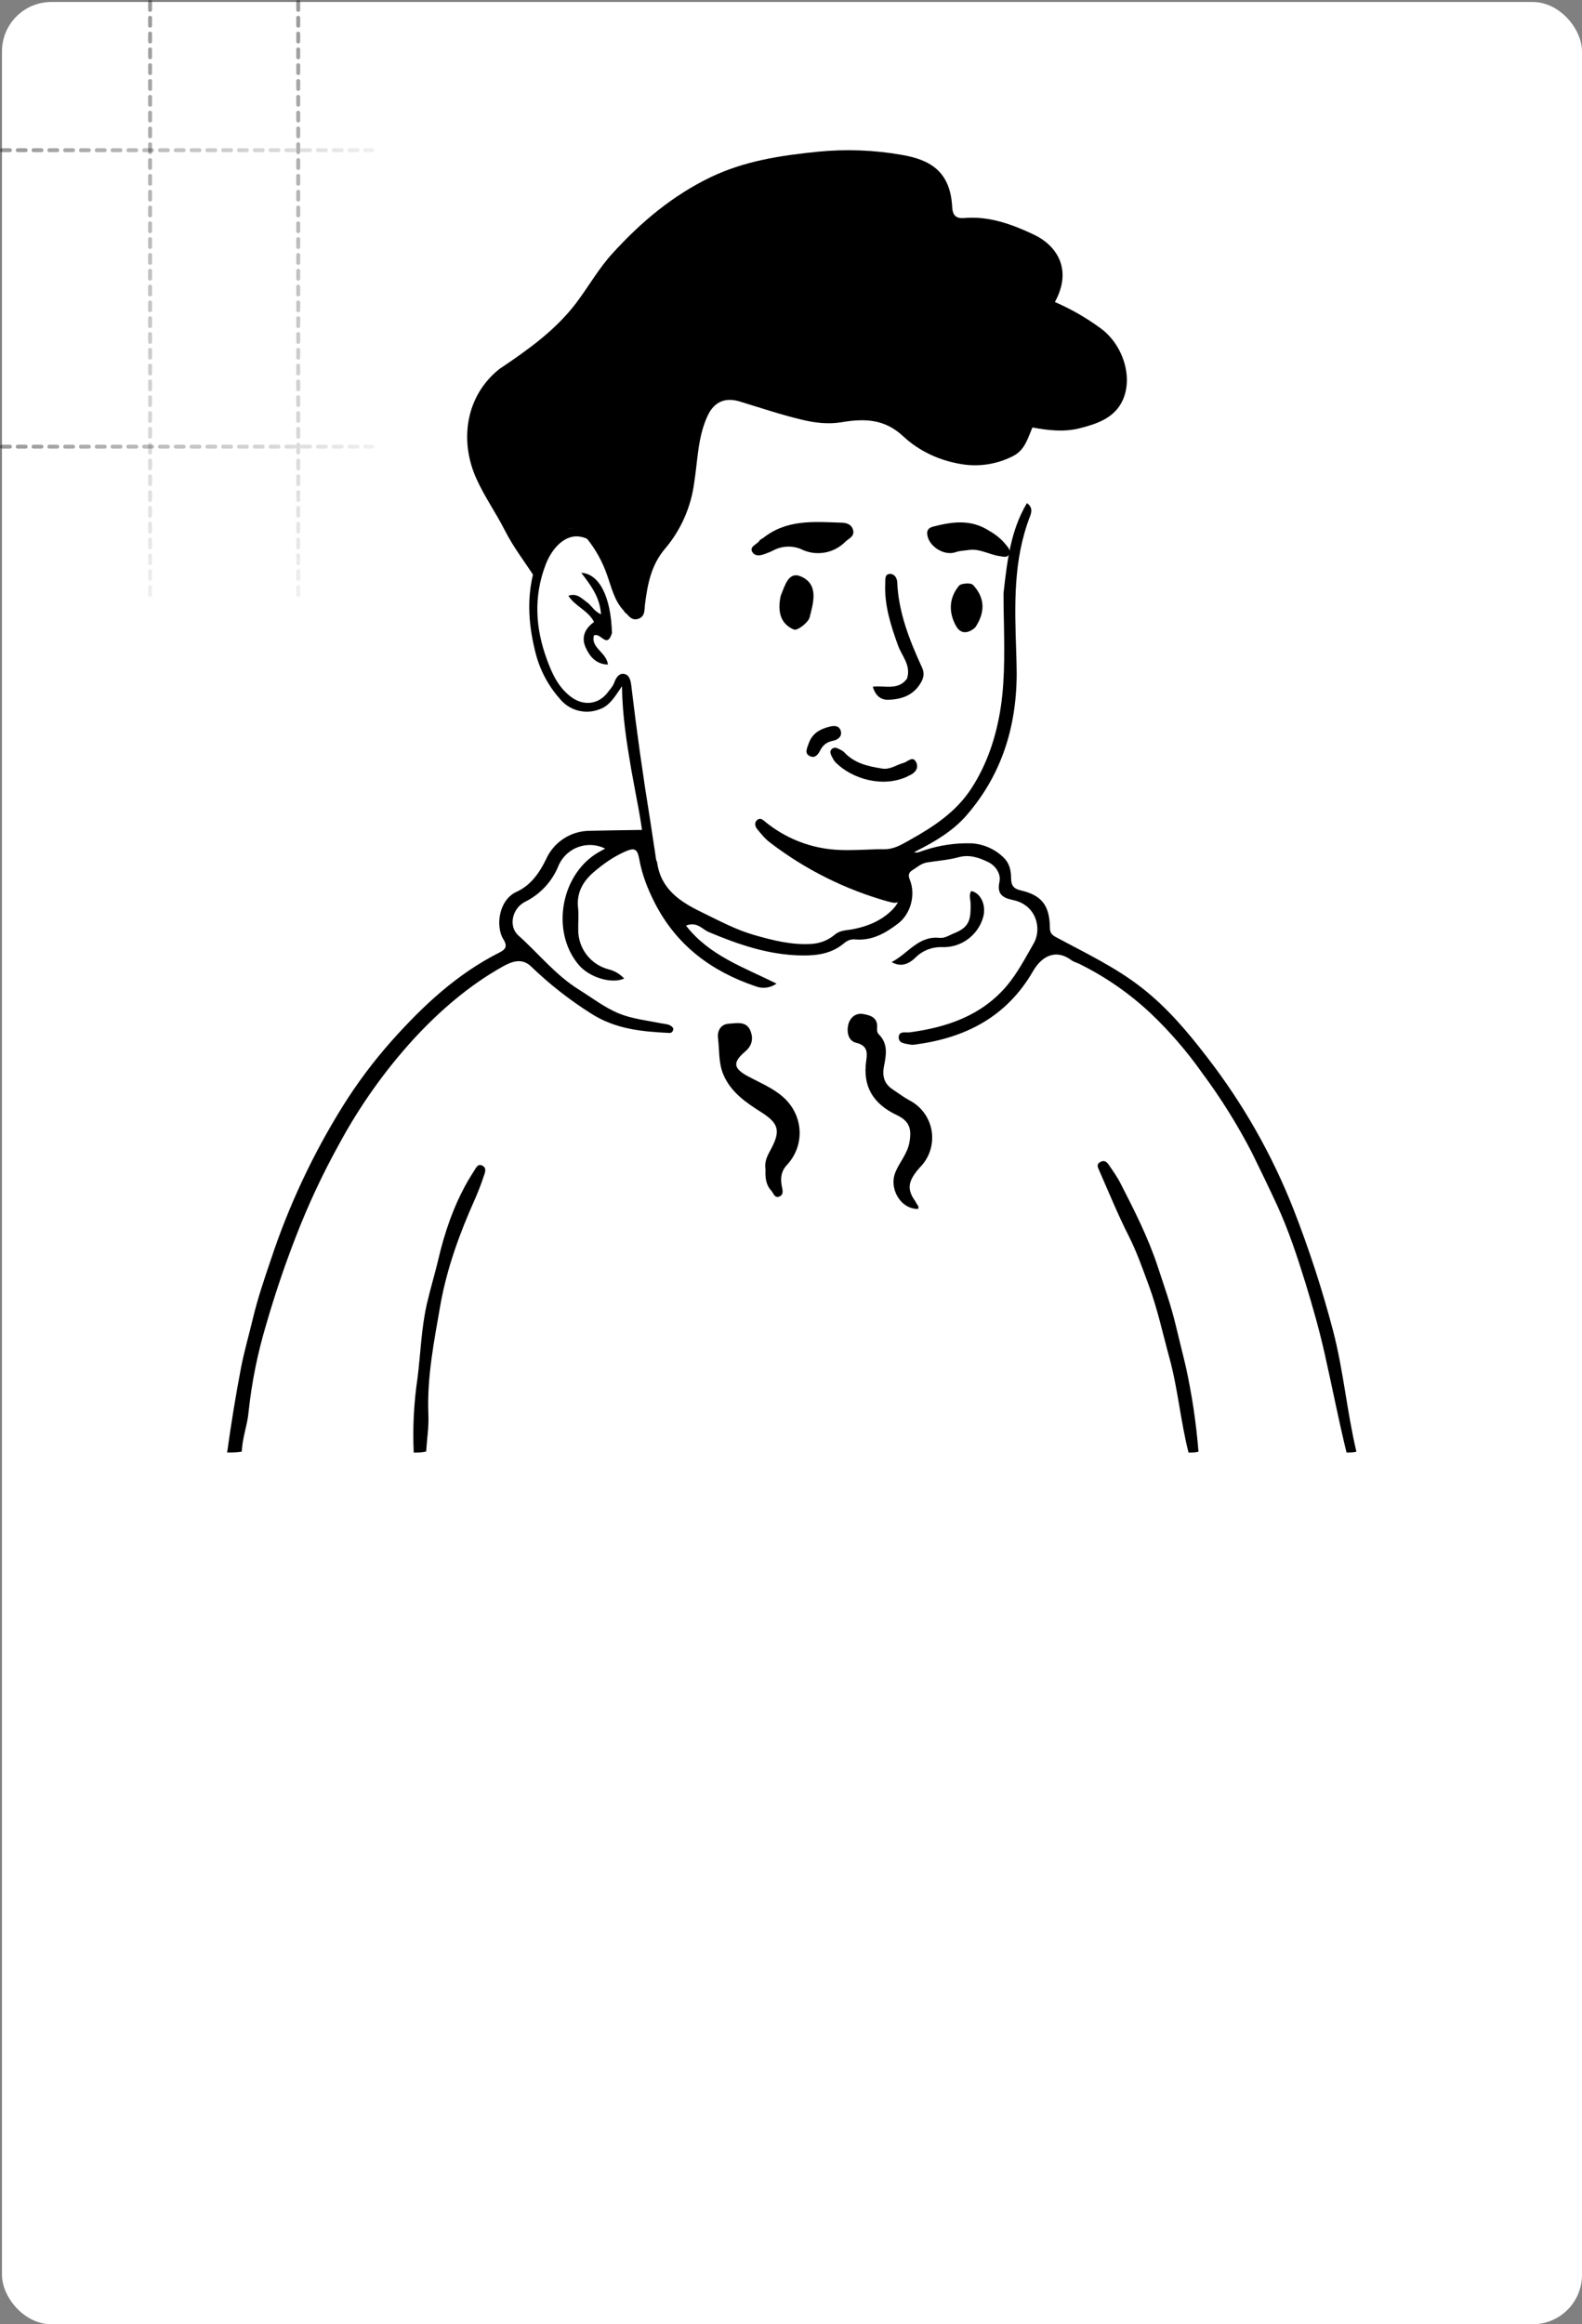 <svg width="801" height="1176" viewBox="0 0 801 1176" fill="none" xmlns="http://www.w3.org/2000/svg">
<rect x="0" y="0" width="801" height="1176" fill="#808080" stroke="none"/>
<rect x="1" y="1" width="800" height="1175" rx="25" fill="white"/>
<path d="M151 301V1" stroke="url(#paint0_linear_181_25)" stroke-opacity="0.4" stroke-width="2" stroke-linecap="round" stroke-dasharray="4 4"/>
<path d="M76 301V1" stroke="url(#paint1_linear_181_25)" stroke-opacity="0.4" stroke-width="2" stroke-linecap="round" stroke-dasharray="4 4"/>
<path d="M1 226H188.5" stroke="url(#paint2_linear_181_25)" stroke-opacity="0.4" stroke-width="2" stroke-linecap="round" stroke-dasharray="4 4"/>
<path d="M1 76L188.5 76" stroke="url(#paint3_linear_181_25)" stroke-opacity="0.4" stroke-width="2" stroke-linecap="round" stroke-dasharray="4 4"/>
<path d="M508.129 500.397C465.064 629.329 350.198 669.094 289.465 508.993C281.087 486.983 302.923 478.822 318.204 469.098C328.666 462.456 334.179 456.725 333.528 450.778C330.489 422.821 317.509 344.941 317.509 344.941L316.207 342.423C316.207 342.423 316.511 341.729 315.252 342.944C313.949 344.246 310.954 357.791 299.19 357.791C288.554 357.791 277.831 353.059 272.709 320.327C270.755 308.475 271.797 277.393 284.994 271.749C290.42 269.449 295.413 268.624 300.275 271.402C305.18 274.18 294.631 261.852 348.896 216.704C384.146 187.271 439.842 182.973 462.33 187.965C484.817 192.958 507.26 203.941 517.201 227.253C529.27 255.47 505.958 276.872 511.124 341.208C510.169 364.476 511.471 415.528 447.483 432.632C435.328 435.888 439.104 453.643 457.337 457.984C486.423 467.101 508.129 489.371 508.129 500.484" fill="white"/>
<path fill-rule="evenodd" clip-rule="evenodd" d="M508.142 300.066L508.186 299.458C509.965 283.657 511.745 268.332 519.95 254.571C522.772 256.481 522.424 258.912 521.556 261.17C512.917 283.396 513.742 306.491 514.524 329.586L514.697 335.663C515.609 364.489 508.403 390.709 489.215 412.719C482.529 420.359 473.673 425.655 464.687 430.213C455.397 434.989 453.444 438.939 456.352 449.141L456.7 450.27C457.307 451.963 457.915 453.699 456.265 455.392C454.312 457.389 452.141 456.825 449.841 456.173L449.58 456.13C428.056 450.103 407.874 440.042 390.107 426.48C387.502 424.57 385.418 422.009 383.378 419.491L383.248 419.317C382.162 418.015 381.945 415.931 383.465 414.802C384.897 413.717 385.982 414.585 387.241 415.584L387.675 415.975C397.155 423.666 408.66 428.446 420.798 429.736C426.616 430.344 432.346 430.127 438.163 429.91C441.375 429.779 444.588 429.649 447.844 429.693C452.272 429.693 455.962 427.652 459.435 425.699L460.65 425.004C472.718 418.275 484.222 410.765 491.993 398.653C498.982 387.801 503.237 375.993 505.711 363.534C508.837 347.862 508.576 331.974 508.316 315.868C508.186 310.659 508.099 305.362 508.099 300.066H508.142ZM289.609 267.334C299.116 266.596 304.369 272.196 308.84 278.751C314.14 286.76 317.472 295.908 318.565 305.449C318.782 307.055 318.999 308.748 318.044 310.355C316.09 310.615 315.916 309.052 315.873 307.924C315.656 298.937 311.662 291.123 307.668 283.57C304.803 278.143 300.636 272.891 294.037 271.588C286.57 270.069 279.711 276.798 276.325 285.567C270.031 301.889 271.116 317.952 276.933 333.753C279.451 340.656 282.62 347.688 289.001 352.507C295.426 357.413 303.197 356.544 307.929 350.033L308.797 348.947C309.665 347.819 310.533 346.733 310.968 345.474C311.879 342.957 313.312 340.612 315.873 340.96C318.825 341.394 319.346 344.563 319.65 347.037C322.343 369.779 325.527 392.459 329.2 415.063L331.762 431.907C332.89 439.33 334.193 450.009 333.324 454.524C333.268 454.84 333.225 455.159 333.194 455.479C333.021 456.694 332.934 457.649 331.371 457.867C329.244 458.214 328.332 456.998 328.028 455.088C327.03 447.708 326.726 444.843 326.292 433.556C325.901 422.616 323.861 411.85 321.777 401.041L319.606 389.32C317.349 375.949 315.135 362.405 314.918 347.211L314.05 348.513C310.75 353.419 308.102 357.413 303.414 358.932C299.934 360.265 296.12 360.458 292.523 359.483C288.925 358.508 285.731 356.414 283.401 353.506C277.284 346.596 272.987 338.271 270.899 329.282C267.252 314.522 266.601 300.153 271.29 285.61C273.547 278.621 281.578 266.205 289.609 267.377V267.334ZM304.629 322.683C306.54 324.073 308.276 325.288 309.839 320.339C309.361 302.02 303.457 290.299 294.298 289.821C299.16 296.159 303.848 302.324 304.282 310.876C302.476 309.953 300.891 308.65 299.637 307.055C298.769 306.1 297.901 305.145 296.815 304.451L295.513 303.409C293.429 301.846 291.302 300.196 287.786 301.455C289.435 303.973 291.693 305.796 293.994 307.533C296.598 309.573 299.203 311.57 300.766 314.696C296.164 318.038 294.167 322.38 296.555 327.676C298.639 332.234 301.721 336.011 307.798 336.271C307.538 333.536 305.758 331.539 303.978 329.586C301.808 327.242 299.767 324.984 300.722 321.511C302.112 320.86 303.414 321.815 304.629 322.683Z" fill="black"/>
<path d="M684.569 734.957L118.615 733.524C118.615 733.524 133.115 642.49 160.42 590.701C167.8 576.635 195.584 534.83 221.978 508.393C239.69 490.594 260.05 484.082 260.614 481.478C261.569 477.267 255.839 463.505 256.794 460.423C260.31 449.353 260.918 460.77 275.07 446.618C283.014 438.717 275.678 433.768 284.447 427.864C297.383 419.182 310.494 424.088 322.215 424.565C330.029 424.869 327.598 446.401 334.066 451.697C351.561 465.98 373.918 475.139 389.632 479.264C409.645 484.56 416.374 478.178 426.706 473.967C437.038 469.8 443.419 479.264 456.616 459.555C462.781 450.352 451.841 441.062 460.176 436.113C473.243 428.342 493.038 428.602 501.243 432.813C513.789 439.238 508.319 450.873 508.319 450.873C508.319 450.873 523.817 455.908 526.986 460.423C530.112 464.764 529.157 479.524 529.157 479.524C529.157 479.524 527.941 473.577 556.679 489.726C593.232 510.303 634.473 570.992 653.487 618.223C673.717 668.494 684.569 735 684.569 735V734.957Z" fill="white"/>
<path d="M681.779 734.961C677.699 718.248 674.443 701.448 670.666 684.734C667.931 672.666 664.588 660.858 660.942 649.05C656.818 635.766 652.477 622.569 646.616 609.807C642.449 600.82 638.194 591.964 633.81 583.109C626.558 569.083 618.181 555.668 608.761 542.996C601.027 532.028 592.23 521.85 582.497 512.609C571.782 502.571 559.64 494.174 546.466 487.69C545.164 487.039 543.601 486.692 542.472 485.824C535.092 480.31 527.842 483.089 523.024 491.424C509.653 514.519 488.902 525.111 463.463 528.497C462.544 528.654 461.604 528.654 460.685 528.497C458.254 527.976 454.781 527.976 455.042 524.547C455.345 521.508 458.514 522.593 460.555 522.333C479.526 519.815 497.02 513.824 509.783 498.76C515.166 492.335 519.16 484.695 523.371 477.359C527.799 469.588 524.413 457.823 513.083 455.436C507.96 454.35 504.617 452.701 506.05 446.146C506.918 441.978 503.966 437.941 500.32 436.161C495.805 433.991 490.899 432.211 485.343 433.73C480.264 435.119 474.837 435.51 469.584 436.335C466.502 436.769 464.288 438.853 461.77 440.415C459.86 441.631 459.86 443.194 460.685 445.191C463.724 452.744 461.119 462.468 454.651 467.33C448.269 472.193 441.454 476.1 432.945 475.318C430.818 475.101 429.081 475.839 427.388 477.228C421.311 482.351 414.191 483.523 406.247 483.436C389.403 483.262 374.036 477.966 358.842 471.585C355.456 470.152 352.938 466.115 347.338 468.329C359.059 483.48 376.423 489.34 393.18 497.675C391.639 498.779 389.845 499.476 387.964 499.704C386.082 499.931 384.174 499.682 382.414 498.977C360.101 491.38 342.519 478.314 331.536 456.868C327.89 449.705 325.068 442.543 323.679 434.729C322.68 429.259 321.204 428.738 316.038 431.082C310.308 433.687 305.229 437.29 300.54 441.327C295.114 446.016 291.858 451.746 292.683 459.343C293.117 462.989 292.683 466.723 292.77 470.456C292.743 475.007 294.23 479.439 296.996 483.053C299.762 486.668 303.65 489.261 308.051 490.425C311.116 491.17 313.894 492.801 316.038 495.114C309.7 497.979 298.457 494.593 293.03 488.211C278.401 470.934 284.174 441.067 304.23 430.561L306.401 429.346C304.326 428.313 302.066 427.708 299.753 427.565C297.44 427.422 295.122 427.745 292.936 428.514C290.75 429.283 288.741 430.483 287.027 432.043C285.313 433.602 283.93 435.49 282.959 437.594C279.802 445.728 273.716 452.386 265.898 456.261C259.256 459.603 257.303 468.72 262.512 473.365C272.67 482.394 281.179 493.247 292.857 500.54C299.542 504.708 305.923 509.657 313.13 512.695C319.989 515.517 327.716 516.342 335.096 517.818C337.266 518.252 339.524 518.165 340.87 520.249C341 521.725 340.132 522.68 338.959 522.637C325.024 521.985 311.437 520.726 299.021 512.652C288.275 505.846 278.24 497.978 269.067 489.166C264.292 484.391 259.039 486.518 254.307 489.166C237.377 498.717 222.834 511.263 209.637 525.502C194.847 541.676 182.104 559.61 171.695 578.898C163.325 594.006 156 609.671 149.773 625.782C144.118 640.324 139.121 655.113 134.796 670.105C130.44 684.568 127.446 699.407 125.853 714.428C125.289 721.026 122.684 727.321 122.423 734.484C120.036 734.918 117.735 734.918 115 734.918C116.997 720.636 119.298 706.267 122.033 692.028C123.639 683.736 126.026 675.575 127.98 667.37C130.411 657.125 133.797 647.184 137.183 637.242C146.205 609.982 158.447 583.896 173.649 559.536C180.985 547.815 189.277 536.789 198.393 526.544C214.325 508.701 231.516 492.683 253.092 481.83C255.87 480.397 257.129 478.791 254.872 475.275C250.878 468.85 252.354 455.392 261.557 451.225C268.763 447.926 273.104 441.674 276.447 434.815C278.365 430.503 281.496 426.84 285.457 424.274C289.418 421.707 294.04 420.347 298.76 420.359C307.269 420.142 315.778 420.056 324.286 419.925C328.193 419.925 330.407 420.62 328.671 425.439C327.586 428.477 327.976 431.733 331.015 433.904C331.479 434.193 331.875 434.58 332.174 435.037C332.474 435.494 332.671 436.011 332.752 436.552C334.662 450.009 344.516 456.347 355.369 461.6C363.964 465.768 372.56 470.413 381.633 473.017C391.097 475.752 400.951 478.27 411.022 477.576C415.318 477.312 419.414 475.668 422.7 472.887C425.435 470.543 428.864 470.76 432.077 470.109C439.457 468.633 446.186 465.854 451.612 460.515C456.474 455.653 456.821 450.964 453.045 445.191C449.658 440.025 451.612 430.518 456.735 427.479C458.254 426.611 460.511 426.263 460.989 428.173C462.291 433.122 465.243 431.039 467.891 430.257C475.62 427.662 483.748 426.457 491.898 426.697C497.796 427.031 503.39 429.428 507.7 433.47C511.086 436.465 511.91 440.242 511.954 444.453C511.954 447.752 512.996 449.619 516.729 450.487C527.452 452.918 531.402 458.171 531.576 469.197C531.576 471.498 532.184 472.8 534.311 473.972C549.331 482.09 564.872 489.34 578.417 500.019C591.136 510.004 601.425 522.202 611.192 534.922C629.311 558.308 644.016 584.15 654.864 611.673C662.765 631.859 669.494 652.48 675.007 673.491C680.216 693.46 681.953 714.081 686.772 734.527C685.382 734.918 683.863 734.918 681.823 734.918L681.779 734.961Z" fill="black"/>
<path d="M601.779 734.949C597.742 719.147 596.439 702.911 592.142 687.197C588.756 674.868 586.064 662.278 581.636 650.297C578.51 641.875 575.558 633.366 571.434 625.248C565.921 614.396 561.32 603.022 556.371 591.822C555.763 590.519 555.155 589.087 556.978 588.001C558.889 586.829 560.278 587.741 561.276 589.174C563.447 592.343 565.704 595.512 567.441 598.941C574.386 612.485 581.332 626.16 586.107 640.616C589.363 650.514 592.88 660.368 595.311 670.57C597.004 677.733 598.87 684.896 600.52 692.015C603.559 705.994 605.686 720.233 606.815 734.515C605.339 734.949 603.776 734.949 601.779 734.949ZM209.471 734.949C208.901 722.4 209.541 709.825 211.381 697.398C212.987 684.809 213.291 672.089 216.156 659.63C217.849 652.25 220.063 645.044 221.8 637.751C225.012 623.816 229.657 610.185 236.82 597.639C237.862 595.902 238.904 594.166 240.032 592.429C241.031 590.997 241.812 588.653 244.156 589.738C246.631 590.953 245.546 593.298 244.938 595.121C243.657 598.959 242.208 602.74 240.597 606.451C232.783 623.816 226.271 641.701 222.972 660.281C219.803 678.514 216.113 696.877 216.894 715.674C217.198 721.752 216.2 727.83 215.765 734.428C213.812 734.949 211.858 734.949 209.514 734.949H209.471ZM387.587 591.605C386.936 587.35 388.803 584.355 390.453 581.229C395.401 571.983 394.099 568.249 385.417 562.736C377.733 557.83 370.093 552.751 366.229 543.635C363.711 537.557 364.319 531.349 363.538 525.228C363.103 522.103 364.579 518.283 368.877 517.979C372.958 517.718 377.95 516.459 379.99 521.625C381.466 525.359 380.902 529.005 377.299 532.044C370.787 537.601 371.265 540.596 378.905 544.677C384.896 547.889 391.277 550.451 396.487 555.052C406.819 564.169 407.774 579.363 398.44 589.434C395.488 592.603 395.054 596.076 395.836 600.113C396.226 601.98 397.008 604.541 394.49 605.453C392.189 606.321 391.668 603.716 390.496 602.414C387.761 599.462 387.414 595.902 387.587 591.605ZM463.557 607.971C464.078 609.447 465.554 610.228 464.86 611.704C455.917 611.834 449.709 601.112 453.573 592.603C455.743 587.698 459.39 583.66 460.432 578.147C461.734 570.984 460.432 567.207 453.92 564.125C442.199 558.525 436.642 549.799 438.596 536.602C439.203 532.522 439.204 528.962 433.473 527.616C429.566 526.661 428.611 522.32 429.479 518.5C430.348 514.81 433.3 512.466 436.859 513.03C440.159 513.594 444.413 514.549 444.109 519.715C444.022 521.018 443.935 522.363 444.977 523.362C449.752 528.137 448.711 533.824 447.582 539.467C446.627 544.286 447.582 548.28 451.836 551.102C454.615 552.925 457.263 554.965 460.171 556.572C463.188 558.069 465.807 560.262 467.811 562.97C469.815 565.677 471.147 568.822 471.698 572.145C472.25 575.468 472.003 578.875 470.981 582.085C469.958 585.294 468.187 588.215 465.815 590.606C459.607 597.552 458.999 601.763 463.557 607.971ZM483.83 471.876C491.123 468.837 491.558 464.583 491.427 457.29C491.427 455.119 490.385 452.948 491.775 450.821C496.593 451.863 499.415 457.941 497.852 463.845C496.61 468.434 493.836 472.46 489.99 475.255C486.145 478.051 481.459 479.447 476.711 479.212C474.185 479.161 471.676 479.636 469.344 480.608C467.012 481.579 464.909 483.026 463.167 484.856C459.824 487.895 456.004 489.414 451.446 486.766C459.607 482.685 464.946 473.395 475.626 474.524C478.578 474.828 480.835 473.005 483.787 471.919L483.83 471.876Z" fill="black"/>
<path d="M253.152 186.5C267.564 176.819 281.369 166.965 291.745 153.29C298.039 144.955 303.249 135.622 310.325 127.981C324.477 112.44 340.452 98.982 359.727 89.692C377.091 81.357 395.324 78.666 414.165 76.756C428.317 75.367 442.556 75.887 456.577 78.362C470.86 80.793 481.105 86.61 482.103 104.582C482.32 108.88 483.927 110.66 488.181 110.313C500.77 109.227 512.274 113.438 523.344 118.648C535.065 124.161 543.183 136.316 534.11 152.812C542.299 156.355 550.061 160.811 557.248 166.096C568.448 174.214 574.005 190.841 568.275 202.866C564.107 211.548 555.382 214.5 546.569 216.714C538.755 218.668 530.854 217.799 522.736 216.28C520.305 221.967 518.829 227.958 512.621 230.91C504.848 234.825 496.051 236.236 487.443 234.947C475.982 233.21 465.477 228.348 457.359 220.795C447.808 211.809 437.563 211.722 426.103 213.632C419.33 214.76 412.428 213.936 405.873 212.329C395.324 209.812 385.036 206.339 374.617 203.17C367.237 200.869 361.593 203.3 358.338 210.246C353.258 221.012 353.302 232.906 351.479 244.237C349.888 256.494 344.81 268.036 336.849 277.49C329.773 285.651 327.906 295.375 326.604 305.49C326.213 308.355 326.821 311.742 323.348 313.044C319.745 314.39 318.095 311.264 316.055 309.224C311.063 304.145 309.673 297.329 307.373 290.948C305.032 284.144 301.505 277.81 296.954 272.237C291.441 265.595 285.884 266.16 279.85 272.064C275.628 276.15 273.18 281.731 273.034 287.605C273.034 289.341 272.036 290.904 270.516 291.729C265.524 284.045 259.881 276.752 255.756 268.634C251.285 259.778 245.555 251.704 241.387 242.587C232.488 223.399 235.527 200.261 253.108 186.5H253.152Z" fill="black"/>
<path d="M459.687 392.767C447.011 398.844 431.426 394.069 423.134 385.821C422.136 384.822 421.485 383.39 420.833 382.088C420.399 381.089 420.139 379.917 421.137 379.005C422.092 378.094 423.178 378.224 424.22 378.701C425.348 379.266 426.651 379.787 427.475 380.655C432.728 386.298 439.631 387.774 446.88 388.903C450.874 389.424 453.913 386.95 457.386 386.038C459.687 385.43 462.161 382.131 463.898 385.734C465.33 388.686 463.333 391.334 459.687 392.68V392.767ZM409.46 376.14C411.37 370.844 415.407 368.847 419.965 367.675C422.136 367.111 424.654 366.937 425.609 369.542C426.651 372.58 424.22 374.274 422.006 374.751C418.837 375.359 416.796 376.748 415.32 379.613C414.365 381.48 412.846 383.824 410.241 382.652C407.116 381.35 408.591 378.745 409.46 376.14Z" fill="black"/>
<path d="M459.236 343.383C461.407 336.611 456.632 331.966 454.721 326.669C450.988 316.381 447.689 306.092 448.21 294.979C448.297 292.982 447.906 290.334 450.814 290.377C453.028 290.464 454.244 292.635 454.287 294.719C454.982 310.13 460.582 324.108 466.877 337.826C468.049 340.431 467.788 342.645 466.399 345.163C462.709 351.718 456.718 353.845 449.816 354.062C446.039 354.192 443.304 352.109 441.915 347.463C447.993 346.682 454.678 349.547 459.236 343.383Z" fill="black"/>
<path d="M395.269 301.526C397.439 296.317 399.176 288.763 405.731 291.759C414.717 295.839 411.765 305.086 409.942 312.336C409.247 315.071 403.647 319.238 401.998 318.544C394.922 315.592 393.663 309.123 395.269 301.526ZM493.769 317.502C490.036 320.758 486.389 320.801 484.132 316.851C480.225 309.905 480.399 302.612 485.565 296.36C486.65 295.058 491.555 294.798 492.641 295.926C498.718 302.438 498.979 309.731 493.769 317.502Z" fill="black"/>
<path d="M386.329 272.259C398.354 262.665 412.159 264.011 425.704 264.445C428.178 264.445 431 265.009 431.911 268.048C432.823 271.391 429.914 272.346 428.091 274.039C425.203 276.992 421.448 278.946 417.372 279.618C413.297 280.289 409.113 279.643 405.43 277.772C403.211 276.873 400.821 276.469 398.429 276.589C396.038 276.709 393.701 277.35 391.582 278.467C390.714 278.901 389.932 279.291 389.064 279.595C386.329 280.681 382.856 282.2 380.99 279.422C379.08 276.513 383.421 275.515 384.593 273.474C384.853 273.04 385.461 272.78 386.286 272.259H386.329ZM500.979 268.656C504.322 270.522 507.274 272.997 509.661 276.036C510.747 277.338 511.832 278.77 510.964 280.464C509.922 282.33 508.055 281.636 506.449 281.419C501.022 280.767 496.16 277.425 490.387 278.293C488.216 278.64 486.089 278.597 483.875 279.378C478.231 281.419 470.417 276.6 469.549 270.783C469.115 268.439 469.983 267.093 472.501 266.442C482.138 263.967 491.602 262.535 500.979 268.656Z" fill="black"/>
<defs>
<linearGradient id="paint0_linear_181_25" x1="151.5" y1="1" x2="151.5" y2="301" gradientUnits="userSpaceOnUse">
<stop/>
<stop offset="1" stop-opacity="0.15"/>
</linearGradient>
<linearGradient id="paint1_linear_181_25" x1="76.5" y1="1" x2="76.5" y2="301" gradientUnits="userSpaceOnUse">
<stop/>
<stop offset="1" stop-opacity="0.15"/>
</linearGradient>
<linearGradient id="paint2_linear_181_25" x1="1" y1="226.5" x2="188.5" y2="226.5" gradientUnits="userSpaceOnUse">
<stop/>
<stop offset="1" stop-opacity="0.15"/>
</linearGradient>
<linearGradient id="paint3_linear_181_25" x1="1" y1="76.5" x2="188.5" y2="76.5" gradientUnits="userSpaceOnUse">
<stop/>
<stop offset="1" stop-opacity="0.15"/>
</linearGradient>
</defs>
</svg>
